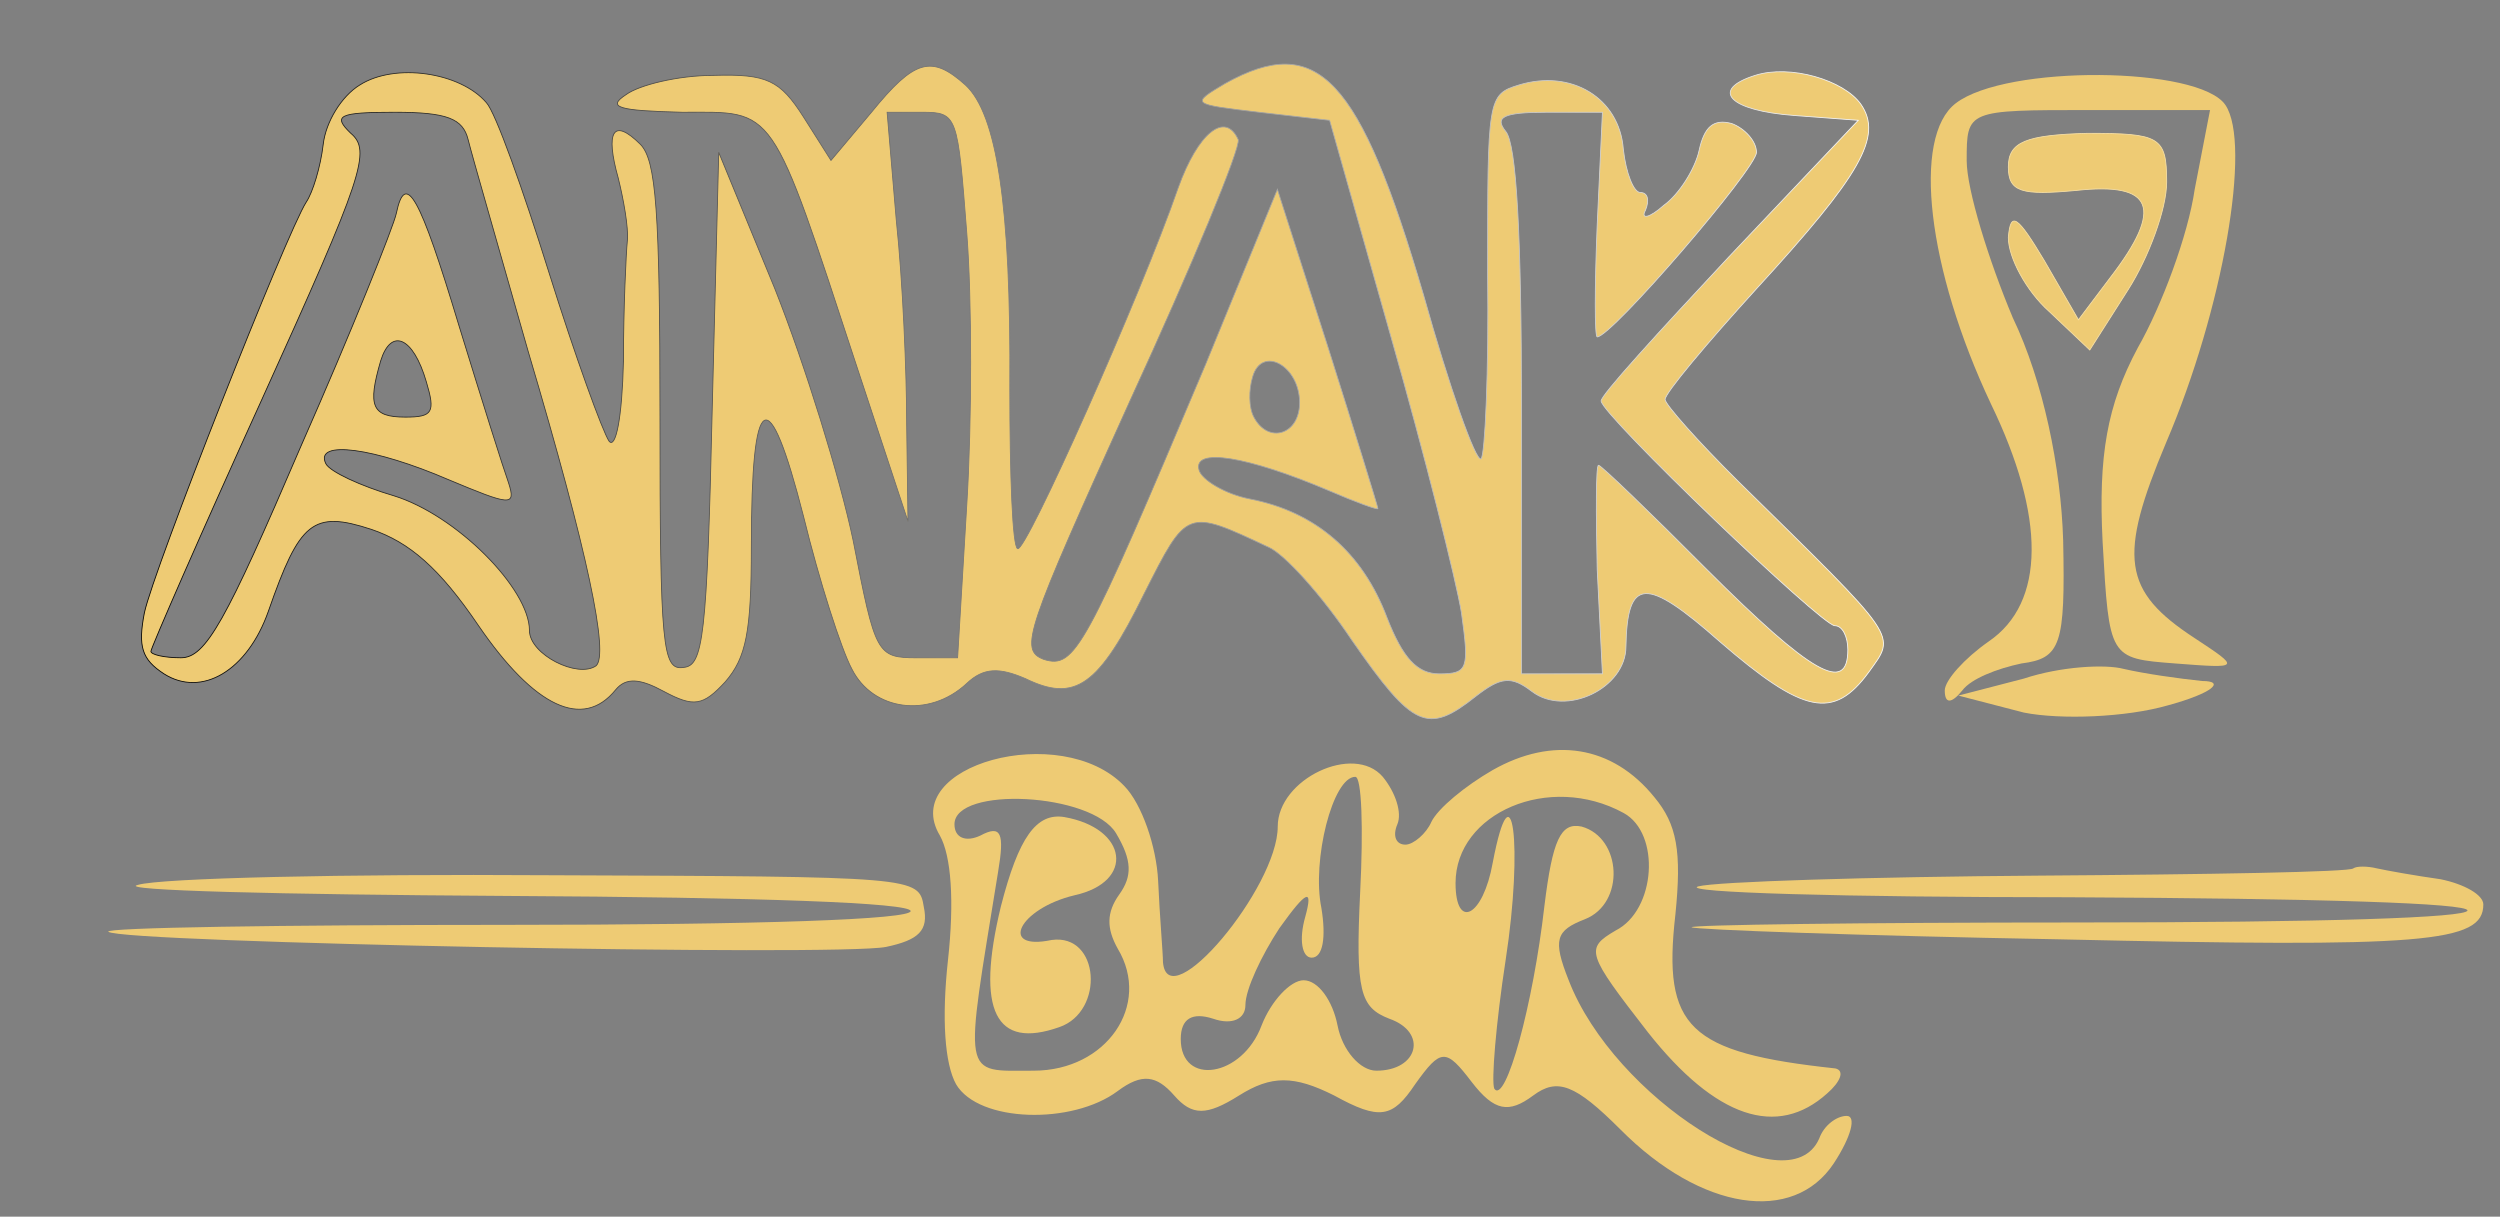 <svg id="er4xeW93CUY1" xmlns="http://www.w3.org/2000/svg" xmlns:xlink="http://www.w3.org/1999/xlink" viewBox="0 0 300 146" shape-rendering="geometricPrecision" text-rendering="geometricPrecision"><rect x="0" y="0" width="300" height="146" fill="#808080" stroke="none"/><defs><linearGradient id="er4xeW93CUY3-stroke" x1="0" y1="0.5" x2="1" y2="0.5" spreadMethod="pad" gradientUnits="objectBoundingBox" gradientTransform="translate(0 0)"><stop id="er4xeW93CUY3-stroke-0" offset="0%" stop-color="#000"/><stop id="er4xeW93CUY3-stroke-1" offset="100%" stop-color="#fff"/></linearGradient></defs><g transform="matrix(.1 0 0-.1-29.177 186.63)"><path d="M994.636,1741.373c-21.93-13.477-40.727-44.282-43.859-71.237s-12.531-57.76-20.363-69.312c-23.496-36.581-183.269-440.899-194.234-492.882-7.832-40.432-3.133-55.834,23.496-73.162c45.426-28.88,100.25,3.851,125.312,75.088c37.594,107.818,53.258,121.295,123.746,98.191c45.426-15.403,81.453-46.208,128.445-115.519c67.355-98.191,125.312-125.146,164.472-77.013c12.531,15.403,29.762,13.477,57.957-1.925c36.027-19.253,46.992-17.328,73.621,11.552c25.062,28.88,31.328,59.685,31.328,161.727c0,190.607,20.363,202.159,62.656,36.581c18.797-77.013,45.426-159.802,57.957-182.906c25.062-50.058,92.418-59.685,137.844-17.328c20.363,19.253,39.16,19.253,70.488,5.776c59.523-28.88,87.719-9.627,142.543,102.042c51.691,102.042,50.125,102.042,148.808,55.834c18.797-7.701,64.223-57.76,100.25-111.669c73.621-105.893,90.851-113.594,148.808-67.386c29.762,23.104,42.293,25.029,67.355,5.776c40.727-30.805,112.781,3.851,112.781,53.909c1.566,82.789,23.496,84.714,112.781,5.776c100.25-86.639,136.277-94.341,178.57-36.581c32.894,46.208,39.16,36.581-156.64,229.113-48.559,48.133-87.719,92.415-87.719,98.191c0,7.701,50.125,67.386,109.648,132.847c125.312,136.698,151.941,182.906,125.312,221.412-20.363,28.88-84.586,48.133-126.879,34.656-54.824-17.328-31.328-42.357,46.992-48.133l76.754-5.776-155.074-163.652c-84.586-90.49-155.074-167.503-153.508-173.279c1.566-17.328,264.722-269.545,280.386-269.545c9.398,0,15.664-13.477,15.664-28.88c0-53.909-43.859-28.88-169.172,96.266-68.922,69.312-126.879,125.146-130.012,125.146s-3.133-55.834-1.566-125.146l6.266-125.146h-48.559-48.559v313.827c0,217.561-6.266,321.529-18.797,336.931-14.098,17.328-3.133,23.104,48.559,23.104h67.355l-6.266-134.773c-3.133-75.088-3.133-134.773,0-134.773c17.23,0,191.101,202.159,191.101,221.412c0,13.477-14.098,28.88-29.762,34.656-21.93,5.776-32.894-3.851-39.16-32.73-4.699-21.179-23.496-51.984-42.293-65.461-17.23-15.403-28.195-17.328-21.93-5.776c4.699,11.552,3.133,21.179-6.266,21.179-7.832,0-17.23,23.104-20.363,51.984-4.699,61.61-62.656,96.266-125.312,77.013-37.594-11.552-37.594-15.403-37.594-227.188c1.566-117.445-3.133-217.561-7.832-221.412-6.266-3.851-37.594,84.714-68.922,196.383-76.754,261.844-126.879,315.753-238.094,254.142-42.293-25.029-40.727-25.029,40.727-34.656l84.586-9.627l73.621-259.918c40.727-142.474,78.32-292.649,84.586-331.155c9.398-67.386,7.832-73.162-26.629-73.162-26.629,0-43.859,19.253-62.656,67.386-29.762,78.938-86.152,127.071-164.472,142.474-29.762,5.776-57.957,23.104-61.09,34.656-7.832,26.955,56.391,17.328,156.64-25.029c31.328-13.477,57.957-23.104,57.957-21.179s-26.629,88.565-59.523,192.532l-61.09,190.607-86.152-209.86c-145.676-344.633-156.64-365.811-194.234-354.259-29.762,11.552-21.93,32.73,103.383,309.977c75.187,163.652,133.144,304.201,130.012,313.827-15.664,34.656-48.559,7.701-72.055-57.76-45.426-130.922-183.269-438.973-192.668-433.197-6.266,1.925-9.398,88.565-9.398,192.532c1.566,219.487-15.664,329.23-53.258,363.886-40.727,36.581-61.09,30.805-112.781-32.73l-48.559-57.76-32.894,51.984c-28.195,44.282-43.859,51.984-108.082,50.058-42.293,0-89.285-11.552-104.949-23.104-23.496-15.403-9.398-19.253,67.355-21.179c112.781,0,104.949,13.477,209.898-306.126l61.09-184.831-1.566,115.519c0,63.536-4.699,173.279-12.531,246.441l-10.965,128.997h42.293c42.293,0,42.293-3.851,53.258-144.399c6.266-78.938,6.266-227.188,0-327.305l-10.965-182.906h-48.559c-48.559,0-50.125,3.851-76.754,140.548-15.664,75.088-57.957,211.785-93.984,302.276l-67.355,163.652-7.832-308.052c-6.266-275.321-10.965-308.052-34.461-309.977-25.062-3.851-28.195,23.104-28.195,300.35c0,248.367-4.699,308.052-23.496,327.305-32.894,32.73-42.293,15.403-26.629-40.432c6.266-25.029,12.531-59.685,10.965-75.088s-4.699-80.864-4.699-144.399c-1.566-69.312-9.398-105.893-17.23-96.266-7.832,11.552-40.727,102.042-72.055,202.159s-64.223,192.532-75.187,204.084c-31.328,36.581-109.648,48.133-151.941,21.179Zm130.012-65.461c4.699-19.253,37.594-132.847,72.055-254.142c72.055-242.591,97.117-363.886,81.453-377.363-21.93-15.403-79.887,13.477-79.887,42.357c0,50.058-87.719,138.623-162.906,161.727-39.16,11.552-76.754,28.88-81.453,38.506-14.098,28.88,57.957,19.253,147.242-19.253c73.621-30.805,81.453-32.73,72.055-3.851-6.266,17.328-32.894,102.042-59.523,188.682-46.992,155.951-64.223,186.756-75.187,134.773-3.133-15.403-53.258-140.548-114.348-279.172-90.851-211.785-114.348-254.142-144.109-254.142-20.363,0-36.027,3.851-36.027,7.701s59.523,140.548,133.144,302.276c122.18,269.545,131.578,298.425,106.516,319.603-21.93,21.179-14.098,25.029,53.258,25.029c62.656,0,81.453-7.701,87.719-32.73Zm-50.125-290.724c10.965-36.581,7.832-42.357-25.062-42.357-40.727,0-45.426,13.477-29.762,67.386c12.531,40.432,39.16,28.88,54.824-25.029Zm1047.925-25.029c0-38.506-37.594-50.058-54.824-17.328-6.266,11.552-6.266,32.73-1.566,48.133c10.965,38.506,56.391,13.477,56.391-30.805Z" transform="translate(-271.155 22.938)" fill="#eecb74" stroke="url(#er4xeW93CUY3-stroke)"/><path d="M2121.64,1726.354c-52.617-40.493-34.201-198.415,42.093-360.386c65.771-135.651,65.771-238.908-2.631-285.475-28.939-20.246-52.617-46.567-52.617-58.715c0-16.197,7.893-16.197,21.047,0c10.523,14.173,42.093,26.32,71.033,32.394c47.355,6.074,52.617,22.271,49.986,147.799-2.631,87.06-23.678,190.316-60.509,267.253-28.939,68.838-55.248,153.873-55.248,188.292c0,60.739,0,60.739,147.327,60.739h144.696l-18.416-95.158c-7.893-54.665-39.463-139.7-68.402-190.316-36.832-68.838-47.355-129.577-42.093-232.834c7.893-139.7,7.893-139.7,86.818-145.774s78.925-6.074,23.678,30.37c-86.818,56.69-92.079,97.183-34.201,234.859c68.402,159.947,102.603,358.362,71.033,404.929s-263.083,48.591-323.593,2.025Z" transform="translate(517.004 15.983)" fill="#eecb74"/><path d="M2130,1436.69c0-30.233,16.286-34.264,81.429-28.217c92.286,10.078,105.857-20.155,40.714-104.806l-38-50.388-40.714,70.543c-32.571,54.419-40.714,60.465-43.429,28.217c0-24.186,21.714-64.496,48.857-88.682L2227.714,1217l46.143,72.558C2298.286,1327.853,2320,1386.302,2320,1418.55C2320,1472.969,2311.857,1477,2225,1477c-73.286-2.016-95-10.078-95-40.31Z" transform="translate(571.768 229.3)" fill="#eecb74" fill-rule="evenodd" stroke="#f8e0a5"/><path d="M2193.664,1040.02L2115,1019.618l78.664-20.401c44.052-8.743,122.715-5.829,173.06,8.743c53.491,14.572,69.224,29.145,40.905,29.145-28.319,2.914-69.224,8.743-94.396,14.572-22.026,5.829-75.517,2.914-119.569-11.658Z" transform="translate(526.768 11.984)" fill="#eecb74"/><path d="M1908.004,1258.772c-32.974-18.988-65.948-46.113-73.707-62.388-5.819-13.563-21.336-27.125-31.035-27.125-11.638,0-15.517,10.85-9.698,24.413s-1.94,37.975-17.457,56.963c-34.914,40.688-126.078-2.713-126.078-59.676c0-73.238-131.897-230.565-137.716-162.752c0,10.85-3.879,54.251-5.819,97.651-1.94,40.688-19.397,92.226-40.733,113.926-75.647,78.663-271.552,24.413-221.121-59.676c13.578-24.413,17.457-78.663,9.698-149.189s-3.879-124.776,9.698-149.189c27.155-46.113,139.655-48.825,193.966-8.138c29.095,21.7,46.552,18.988,67.888-5.425s38.793-24.413,77.586,0s65.948,24.413,114.44,0c54.31-29.838,69.828-27.125,96.983,13.563c31.035,43.4,36.853,43.4,67.888,2.713c27.155-35.263,44.612-37.975,73.707-16.275s50.431,13.563,104.741-40.688c96.983-97.651,207.543-113.926,256.035-40.688c21.336,32.55,27.155,56.963,15.517,56.963s-27.155-10.85-32.974-27.125c-36.853-84.088-246.336,48.825-300.647,189.877-19.397,48.825-15.517,59.676,19.397,73.238c48.491,18.988,44.612,97.651-3.879,111.214-25.216,5.425-34.914-16.275-44.612-94.938-13.578-119.351-46.552-238.702-60.129-219.715-3.879,8.138,1.94,78.663,13.578,154.614c21.336,138.339,7.759,238.702-15.517,116.639-11.638-65.101-44.612-81.376-44.612-24.413c0,84.088,112.5,132.914,201.724,84.088c44.612-24.413,38.793-116.639-9.698-141.051-36.853-21.7-34.914-27.125,38.793-122.064c81.466-103.076,155.173-127.489,215.302-73.238c15.517,13.563,21.336,27.125,9.698,29.838-176.509,18.988-207.543,48.825-192.026,184.452c7.759,75.951,1.94,108.501-25.216,141.051-50.431,62.388-122.198,73.238-193.966,32.55Zm-159.052-146.476c-5.819-119.351,0-138.339,34.914-151.901c46.552-16.275,34.914-62.388-15.517-62.388-19.397,0-40.733,24.413-46.552,54.251s-23.276,54.251-40.733,54.251c-15.517,0-38.793-24.413-50.431-54.251-23.276-62.388-96.983-73.238-96.983-16.275c0,24.413,13.578,32.55,38.793,24.413c23.276-8.138,38.793,0,38.793,16.275c0,18.988,19.397,59.676,40.733,92.226c32.974,46.113,40.733,48.825,31.035,13.563-7.759-27.125-3.879-48.825,7.759-48.825c13.578,0,17.457,24.413,11.638,59.676-11.638,56.963,13.578,157.326,40.733,157.326c7.759,0,9.698-62.388,5.819-138.339Zm-292.888,70.526c19.397-32.55,19.397-51.538,3.879-73.238s-15.517-40.688-1.94-65.101c40.733-67.813-13.578-146.476-100.862-146.476s-83.405-13.563-42.672,238.702c7.759,46.113,3.879,56.963-21.336,43.4-17.457-8.138-31.035-2.713-31.035,13.563c0,46.113,164.871,37.975,193.966-10.85Z" transform="translate(175.026-316.534)" fill="#eecb74"/><path d="M1299.414,963.379c-30.445-126.063-6.089-171.66,70.024-144.838c54.802,18.775,48.712,112.652-9.134,104.605-63.935-13.411-39.579,37.551,27.401,53.644c73.069,16.093,63.935,80.466-12.178,93.876-33.49,5.364-54.802-24.14-76.113-107.287Z" transform="translate(193.406-184.831)" fill="#eecb74"/><path d="M2554.888,911.931c-3.808-4.325-173.246-7.209-376.954-8.651s-388.377-7.209-409.319-12.976c-20.942-7.209,173.246-12.976,443.587-12.976c306.513-1.442,479.76-7.209,479.76-15.86s-169.439-14.418-470.24-14.418c-257.014,0-464.529-2.884-460.721-5.767s201.804-10.092,439.78-14.418C2640.559,816.773,2711,822.54,2711,868.677c0,11.534-22.846,24.51-51.403,30.277-30.461,4.325-62.826,10.092-76.152,12.976-11.423,2.884-24.749,2.884-28.557,0Z" transform="translate(560.768-87.73)" fill="#eecb74"/><path d="M737.512,899.906c-27.621-6.617,169.67-11.581,439.959-13.235c309.747-1.654,487.309-8.272,487.309-18.198s-175.589-16.544-487.309-16.544c-266.343,0-481.39-3.309-475.472-8.272c15.783-13.235,875.973-29.779,933.187-18.198c39.458,8.272,51.296,19.852,45.377,47.977-5.919,36.396-7.892,36.396-449.824,38.05-244.641,1.654-465.607-3.309-493.228-11.581Z" transform="translate(-280.232-95.469)" fill="#eecb74"/></g></svg>
